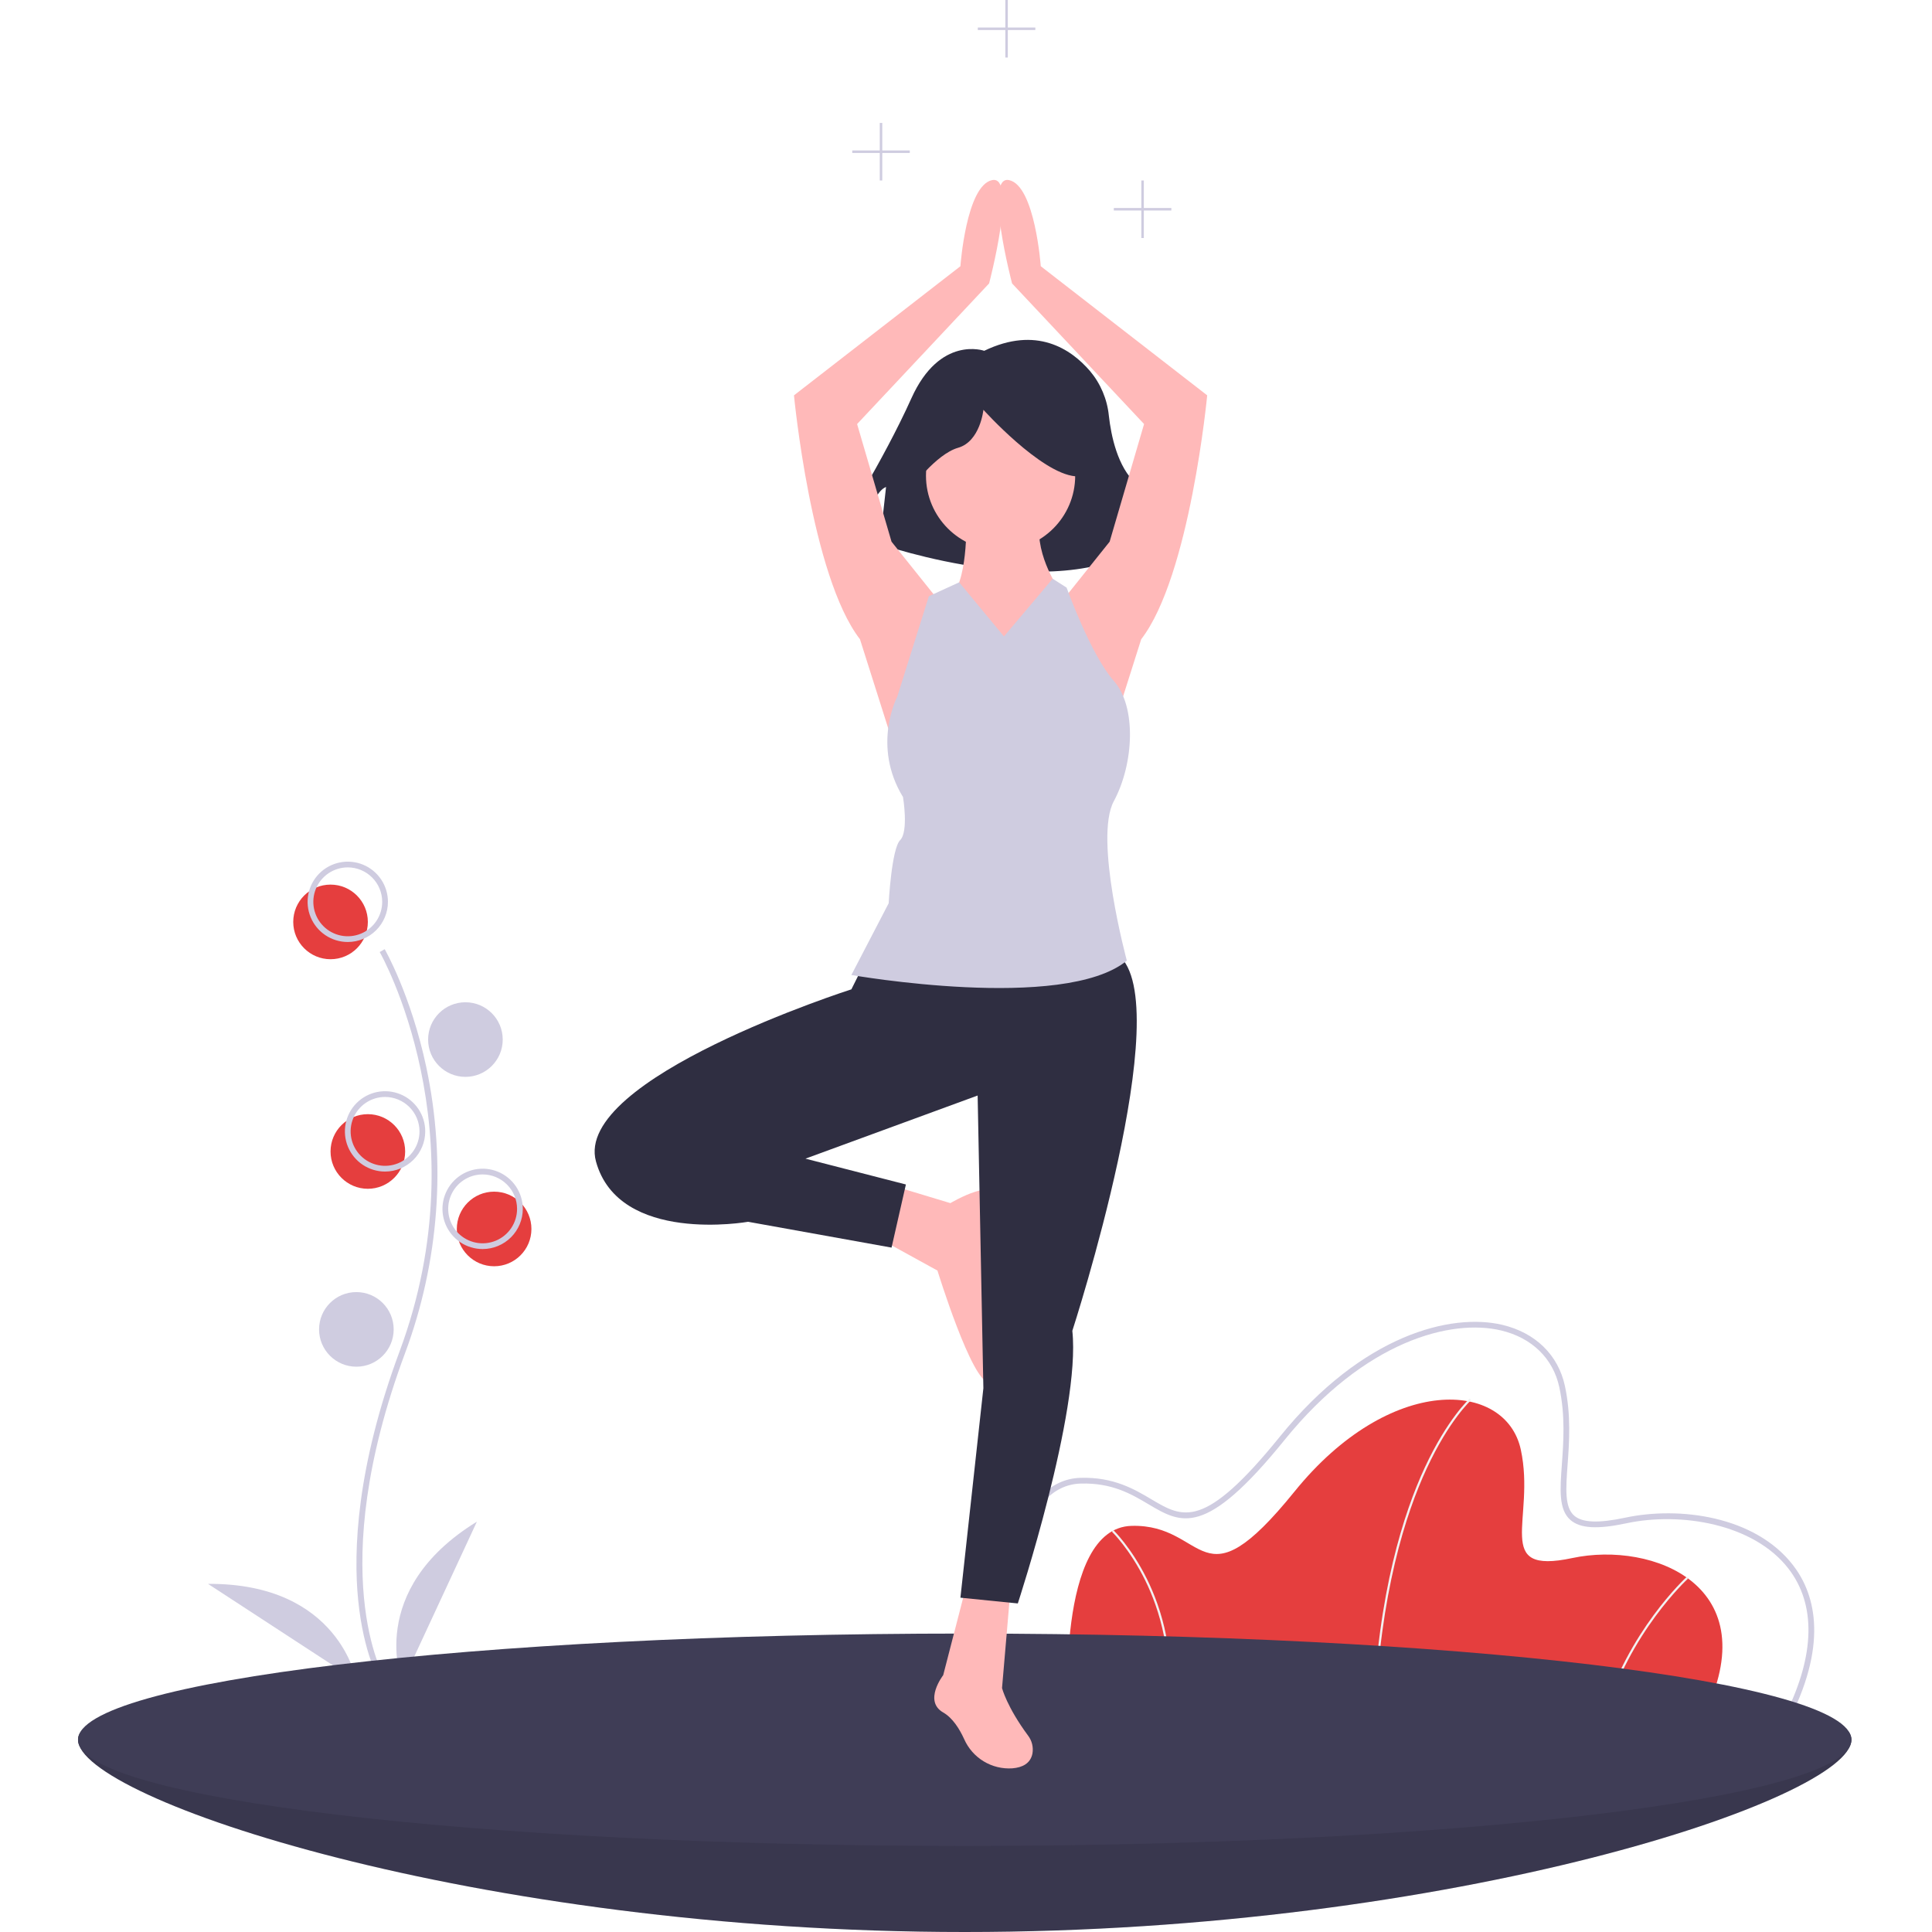 <svg width="500" height="500" viewBox="0 0 500 500" fill="none" xmlns="http://www.w3.org/2000/svg">
<g clip-path="url(#clip0)">
<path d="M479.145 450.243C479.145 465.419 376.405 500 249.669 500C122.933 500 20.193 465.419 20.193 450.243C20.193 435.068 122.933 445.045 249.669 445.045C376.405 445.045 479.145 435.068 479.145 450.243Z" fill="#3F3D56"/>
<path opacity="0.1" d="M479.145 450.243C479.145 465.419 376.405 500 249.669 500C122.933 500 20.193 465.419 20.193 450.243C20.193 435.068 122.933 445.045 249.669 445.045C376.405 445.045 479.145 435.068 479.145 450.243Z" fill="black"/>
<path d="M85.545 248.245C90.877 248.245 95.199 243.923 95.199 238.591C95.199 233.259 90.877 228.936 85.545 228.936C80.213 228.936 75.891 233.259 75.891 238.591C75.891 243.923 80.213 248.245 85.545 248.245Z" fill="#E53E3E"/>
<path d="M127.877 327.707C133.209 327.707 137.531 323.385 137.531 318.053C137.531 312.721 133.209 308.399 127.877 308.399C122.545 308.399 118.223 312.721 118.223 318.053C118.223 323.385 122.545 327.707 127.877 327.707Z" fill="#E53E3E"/>
<path d="M95.199 307.656C100.531 307.656 104.854 303.334 104.854 298.002C104.854 292.67 100.531 288.347 95.199 288.347C89.867 288.347 85.545 292.67 85.545 298.002C85.545 303.334 89.867 307.656 95.199 307.656Z" fill="#E53E3E"/>
<path d="M98.279 435.035C98.109 434.757 94.09 428.047 92.697 414.113C91.419 401.33 92.241 379.784 103.415 349.728C124.585 292.789 98.537 246.847 98.271 246.39L99.556 245.644C99.623 245.76 106.345 257.474 110.315 276.125C115.562 300.853 113.651 326.565 104.808 350.246C83.674 407.087 99.386 433.996 99.547 434.261L98.279 435.035Z" fill="#CFCCE0"/>
<path d="M90.002 243.789C87.946 243.789 85.936 243.179 84.226 242.037C82.516 240.894 81.184 239.271 80.397 237.371C79.61 235.471 79.404 233.381 79.805 231.364C80.206 229.347 81.197 227.494 82.651 226.04C84.105 224.586 85.957 223.596 87.974 223.195C89.991 222.794 92.081 223 93.981 223.787C95.881 224.573 97.505 225.906 98.647 227.616C99.79 229.326 100.399 231.336 100.399 233.392C100.396 236.149 99.3 238.791 97.351 240.74C95.402 242.69 92.759 243.786 90.002 243.789V243.789ZM90.002 224.48C88.24 224.48 86.517 225.003 85.051 225.982C83.586 226.962 82.444 228.353 81.769 229.982C81.095 231.61 80.918 233.402 81.262 235.131C81.606 236.859 82.455 238.447 83.701 239.694C84.947 240.94 86.535 241.789 88.264 242.133C89.993 242.476 91.784 242.3 93.413 241.625C95.041 240.951 96.433 239.809 97.412 238.343C98.391 236.878 98.914 235.155 98.914 233.392C98.911 231.029 97.972 228.764 96.301 227.094C94.63 225.423 92.365 224.483 90.002 224.48V224.48Z" fill="#CFCCE0"/>
<path d="M120.449 278.693C125.781 278.693 130.104 274.371 130.104 269.039C130.104 263.707 125.781 259.385 120.449 259.385C115.117 259.385 110.795 263.707 110.795 269.039C110.795 274.371 115.117 278.693 120.449 278.693Z" fill="#CFCCE0"/>
<path d="M99.655 303.2C97.598 303.2 95.588 302.59 93.879 301.448C92.169 300.306 90.836 298.682 90.049 296.782C89.262 294.882 89.056 292.792 89.458 290.775C89.859 288.758 90.849 286.905 92.303 285.451C93.757 283.997 95.61 283.007 97.626 282.606C99.643 282.205 101.734 282.411 103.634 283.198C105.533 283.985 107.157 285.317 108.3 287.027C109.442 288.737 110.052 290.747 110.052 292.803C110.049 295.56 108.952 298.202 107.003 300.152C105.054 302.101 102.411 303.197 99.655 303.2ZM99.655 283.892C97.892 283.892 96.169 284.414 94.704 285.393C93.238 286.373 92.096 287.765 91.421 289.393C90.747 291.021 90.57 292.813 90.914 294.542C91.258 296.271 92.107 297.858 93.353 299.105C94.6 300.351 96.188 301.2 97.916 301.544C99.645 301.888 101.437 301.711 103.065 301.037C104.694 300.362 106.085 299.22 107.065 297.754C108.044 296.289 108.566 294.566 108.566 292.803C108.564 290.441 107.624 288.175 105.953 286.505C104.283 284.834 102.017 283.894 99.655 283.892V283.892Z" fill="#CFCCE0"/>
<path d="M124.905 323.251C122.848 323.251 120.838 322.642 119.129 321.499C117.419 320.357 116.086 318.733 115.299 316.833C114.512 314.933 114.306 312.843 114.708 310.826C115.109 308.809 116.099 306.957 117.553 305.503C119.007 304.049 120.86 303.058 122.876 302.657C124.893 302.256 126.984 302.462 128.884 303.249C130.783 304.036 132.407 305.368 133.55 307.078C134.692 308.788 135.302 310.798 135.302 312.854C135.299 315.611 134.202 318.254 132.253 320.203C130.304 322.152 127.661 323.248 124.905 323.251V323.251ZM124.905 303.943C123.142 303.943 121.419 304.465 119.954 305.445C118.488 306.424 117.346 307.816 116.671 309.444C115.997 311.073 115.82 312.864 116.164 314.593C116.508 316.322 117.357 317.91 118.603 319.156C119.85 320.402 121.438 321.251 123.166 321.595C124.895 321.939 126.687 321.762 128.315 321.088C129.944 320.413 131.335 319.271 132.315 317.806C133.294 316.34 133.816 314.617 133.816 312.854C133.814 310.492 132.874 308.227 131.203 306.556C129.533 304.885 127.268 303.945 124.905 303.943Z" fill="#CFCCE0"/>
<path d="M92.228 353.7C97.561 353.7 101.883 349.377 101.883 344.045C101.883 338.714 97.561 334.391 92.228 334.391C86.897 334.391 82.574 338.714 82.574 344.045C82.574 349.377 86.897 353.7 92.228 353.7Z" fill="#CFCCE0"/>
<path d="M104.111 435.39C104.111 435.39 94.457 411.626 123.42 393.802L104.111 435.39Z" fill="#CFCCE0"/>
<path d="M92.239 434.959C92.239 434.959 87.845 409.688 53.838 409.904L92.239 434.959Z" fill="#CFCCE0"/>
<path d="M440.778 444.302H276.451C276.451 444.302 273.12 395.448 292.828 394.893C312.536 394.338 310.316 416.544 335.02 386.01C359.725 355.477 389.703 357.142 393.589 375.185C397.475 393.227 386.095 407.662 406.913 403.22C427.732 398.779 457.71 410.437 440.778 444.302Z" fill="#E53E3E"/>
<path d="M355.842 444.313L355.287 444.291C356.581 412.126 363.317 391.459 368.74 379.787C374.629 367.112 380.303 361.981 380.36 361.931L380.729 362.346C380.673 362.396 375.065 367.476 369.223 380.064C363.83 391.688 357.13 412.269 355.842 444.313Z" fill="#F2F2F2"/>
<path d="M415.314 444.379L414.781 444.224C421.199 422.197 436.311 408.29 436.463 408.152L436.836 408.563C436.685 408.7 421.686 422.509 415.314 444.379Z" fill="#F2F2F2"/>
<path d="M302.333 444.34L301.783 444.264C303.96 428.561 300.028 416.378 296.345 408.923C292.357 400.851 287.807 396.442 287.762 396.398L288.146 395.998C288.192 396.042 292.812 400.518 296.842 408.677C300.56 416.202 304.53 428.498 302.333 444.34Z" fill="#F2F2F2"/>
<path d="M463.08 445.045H258.727L258.68 444.352C258.562 442.63 255.955 402.01 269.117 387.517C272.059 384.277 275.603 382.576 279.651 382.462C288.23 382.218 293.621 385.432 297.97 388.011C306.166 392.873 311.581 396.086 331.268 371.753C352.595 345.394 375.606 339.723 388.834 342.876C397.381 344.914 403.272 350.673 404.996 358.678C406.628 366.257 406.108 373.379 405.691 379.101C405.243 385.224 404.89 390.06 407.405 392.252C409.504 394.081 413.694 394.247 420.591 392.775C434.618 389.783 454.19 392.343 464.014 405.037C469.299 411.865 473.463 424.278 463.285 444.634L463.08 445.045ZM260.121 443.559H462.161C469.745 428.172 469.982 415.174 462.839 405.946C453.827 394.302 434.92 391.237 420.9 394.228C413.408 395.827 408.943 395.563 406.429 393.372C403.355 390.693 403.732 385.53 404.209 378.993C404.62 373.366 405.131 366.362 403.544 358.99C401.945 351.568 396.458 346.221 388.49 344.321C375.683 341.266 353.315 346.865 332.422 372.687C311.929 398.017 305.755 394.356 297.213 389.288C292.81 386.678 287.812 383.716 279.693 383.947C276.065 384.049 272.877 385.586 270.216 388.515C258.387 401.541 259.832 438.068 260.121 443.559Z" fill="#CFCCE0"/>
<path d="M249.669 477.721C376.405 477.721 479.145 465.419 479.145 450.243C479.145 435.068 376.405 422.765 249.669 422.765C122.933 422.765 20.193 435.068 20.193 450.243C20.193 465.419 122.933 477.721 249.669 477.721Z" fill="#3F3D56"/>
<path d="M254.714 90.787C254.714 90.787 243.242 86.689 235.867 103.078C228.492 119.467 217.02 137.495 217.02 137.495L223.575 139.134C223.575 139.134 225.214 127.662 229.311 126.023L227.672 140.773C227.672 140.773 276.839 157.981 298.964 139.134L298.145 133.398C298.145 133.398 301.423 134.217 301.423 139.134L303.881 136.676C303.881 136.676 301.423 131.759 294.048 125.203C289.207 120.901 287.544 112.715 286.972 107.597C286.544 103.323 284.834 99.278 282.067 95.994C277.165 90.314 268.235 84.276 254.714 90.787Z" fill="#2F2E41"/>
<path d="M242.613 155.043L230.73 140.191L221.819 109.742L255.98 73.353C255.98 73.353 263.406 45.133 256.723 46.618C250.039 48.103 248.554 68.897 248.554 68.897L205.48 102.316C205.48 102.316 209.936 149.102 222.561 165.44L232.216 195.889L242.613 155.043Z" fill="#FFB9B9"/>
<path d="M275.29 155.043L287.173 140.191L296.084 109.742L261.923 73.353C261.923 73.353 254.496 45.133 261.18 46.618C267.864 48.103 269.349 68.897 269.349 68.897L312.422 102.316C312.422 102.316 307.967 149.102 295.342 165.44L285.687 195.889L275.29 155.043Z" fill="#FFB9B9"/>
<path d="M258.951 142.419C269.615 142.419 278.26 133.774 278.26 123.11C278.26 112.446 269.615 103.801 258.951 103.801C248.287 103.801 239.643 112.446 239.643 123.11C239.643 133.774 248.287 142.419 258.951 142.419Z" fill="#FFB9B9"/>
<path d="M250.04 133.507C250.04 133.507 250.782 149.102 246.327 154.301C241.871 159.499 237.415 186.234 258.951 186.977C280.488 187.72 278.26 164.698 278.26 164.698L273.804 152.073C273.804 152.073 267.12 142.419 269.348 133.507H250.04Z" fill="#FFB9B9"/>
<path d="M229.988 306.542L245.954 311.369C245.954 311.369 258.951 303.572 258.951 310.998C258.951 318.425 254.495 328.079 255.98 334.763C257.465 341.446 260.436 357.784 255.98 357.784C251.524 357.784 242.613 328.821 242.613 328.821L227.76 320.652L229.988 306.542Z" fill="#FFB9B9"/>
<path d="M250.041 410.512L244.1 433.534C244.1 433.534 238.901 440.217 244.1 443.188C246.539 444.582 248.324 447.447 249.532 450.097C250.585 452.483 252.347 454.487 254.578 455.837C256.809 457.186 259.402 457.817 262.004 457.642C264.539 457.432 266.674 456.43 267.194 453.825C267.337 453.008 267.309 452.17 267.111 451.364C266.913 450.558 266.55 449.803 266.044 449.145C260.565 441.743 259.324 436.875 259.324 436.875L261.552 410.883L250.041 410.512Z" fill="#FFB9B9"/>
<path d="M235.659 126.539C235.659 126.539 242.215 117.525 247.951 115.886C253.687 114.247 254.507 106.053 254.507 106.053C254.507 106.053 269.257 122.442 278.271 123.261C287.285 124.081 279.09 103.595 279.09 103.595L262.701 99.497L247.132 101.136L234.84 109.331L235.659 126.539Z" fill="#2F2E41"/>
<path d="M223.306 250.101L220.336 256.043C220.336 256.043 148.3 279.064 154.241 300.601C160.182 322.138 193.601 316.196 193.601 316.196L230.733 322.88L234.446 306.542L208.454 299.858L253.012 283.52L254.497 359.27L248.556 413.482L263.409 414.968C263.409 414.968 279.747 365.211 277.519 344.417C277.519 344.417 304.997 259.756 289.401 247.131C273.806 234.506 223.306 250.101 223.306 250.101Z" fill="#2F2E41"/>
<path d="M259.822 164.708L248.234 150.703L240.385 154.301L232.216 180.293C232.216 180.293 225.532 192.918 233.701 206.286C233.701 206.286 235.187 215.197 232.959 217.425C230.731 219.653 229.988 233.763 229.988 233.763L220.334 252.329C220.334 252.329 275.289 261.984 291.627 248.616C291.627 248.616 283.054 217.008 288.253 207.354C293.451 197.7 294.194 182.899 288.253 176.216C282.312 169.532 276.032 152.073 276.032 152.073L272.435 149.773L259.822 164.708Z" fill="#CFCCE0"/>
<path d="M303.146 53.83H296.024V46.708H295.376V53.83H288.254V54.477H295.376V61.6H296.024V54.477H303.146V53.83Z" fill="#CFCCE0"/>
<path d="M235.453 38.938H228.33V31.815H227.683V38.938H220.561V39.585H227.683V46.707H228.33V39.585H235.453V38.938Z" fill="#CFCCE0"/>
<path d="M267.945 7.123H260.823V0H260.175V7.123H253.053V7.77H260.175V14.892H260.823V7.77H267.945V7.123Z" fill="#CFCCE0"/>
</g>
<defs>
<clipPath id="clip0">
<rect width="458.952" height="500" fill="white" transform="translate(20.193)"/>
</clipPath>
</defs>
</svg>
